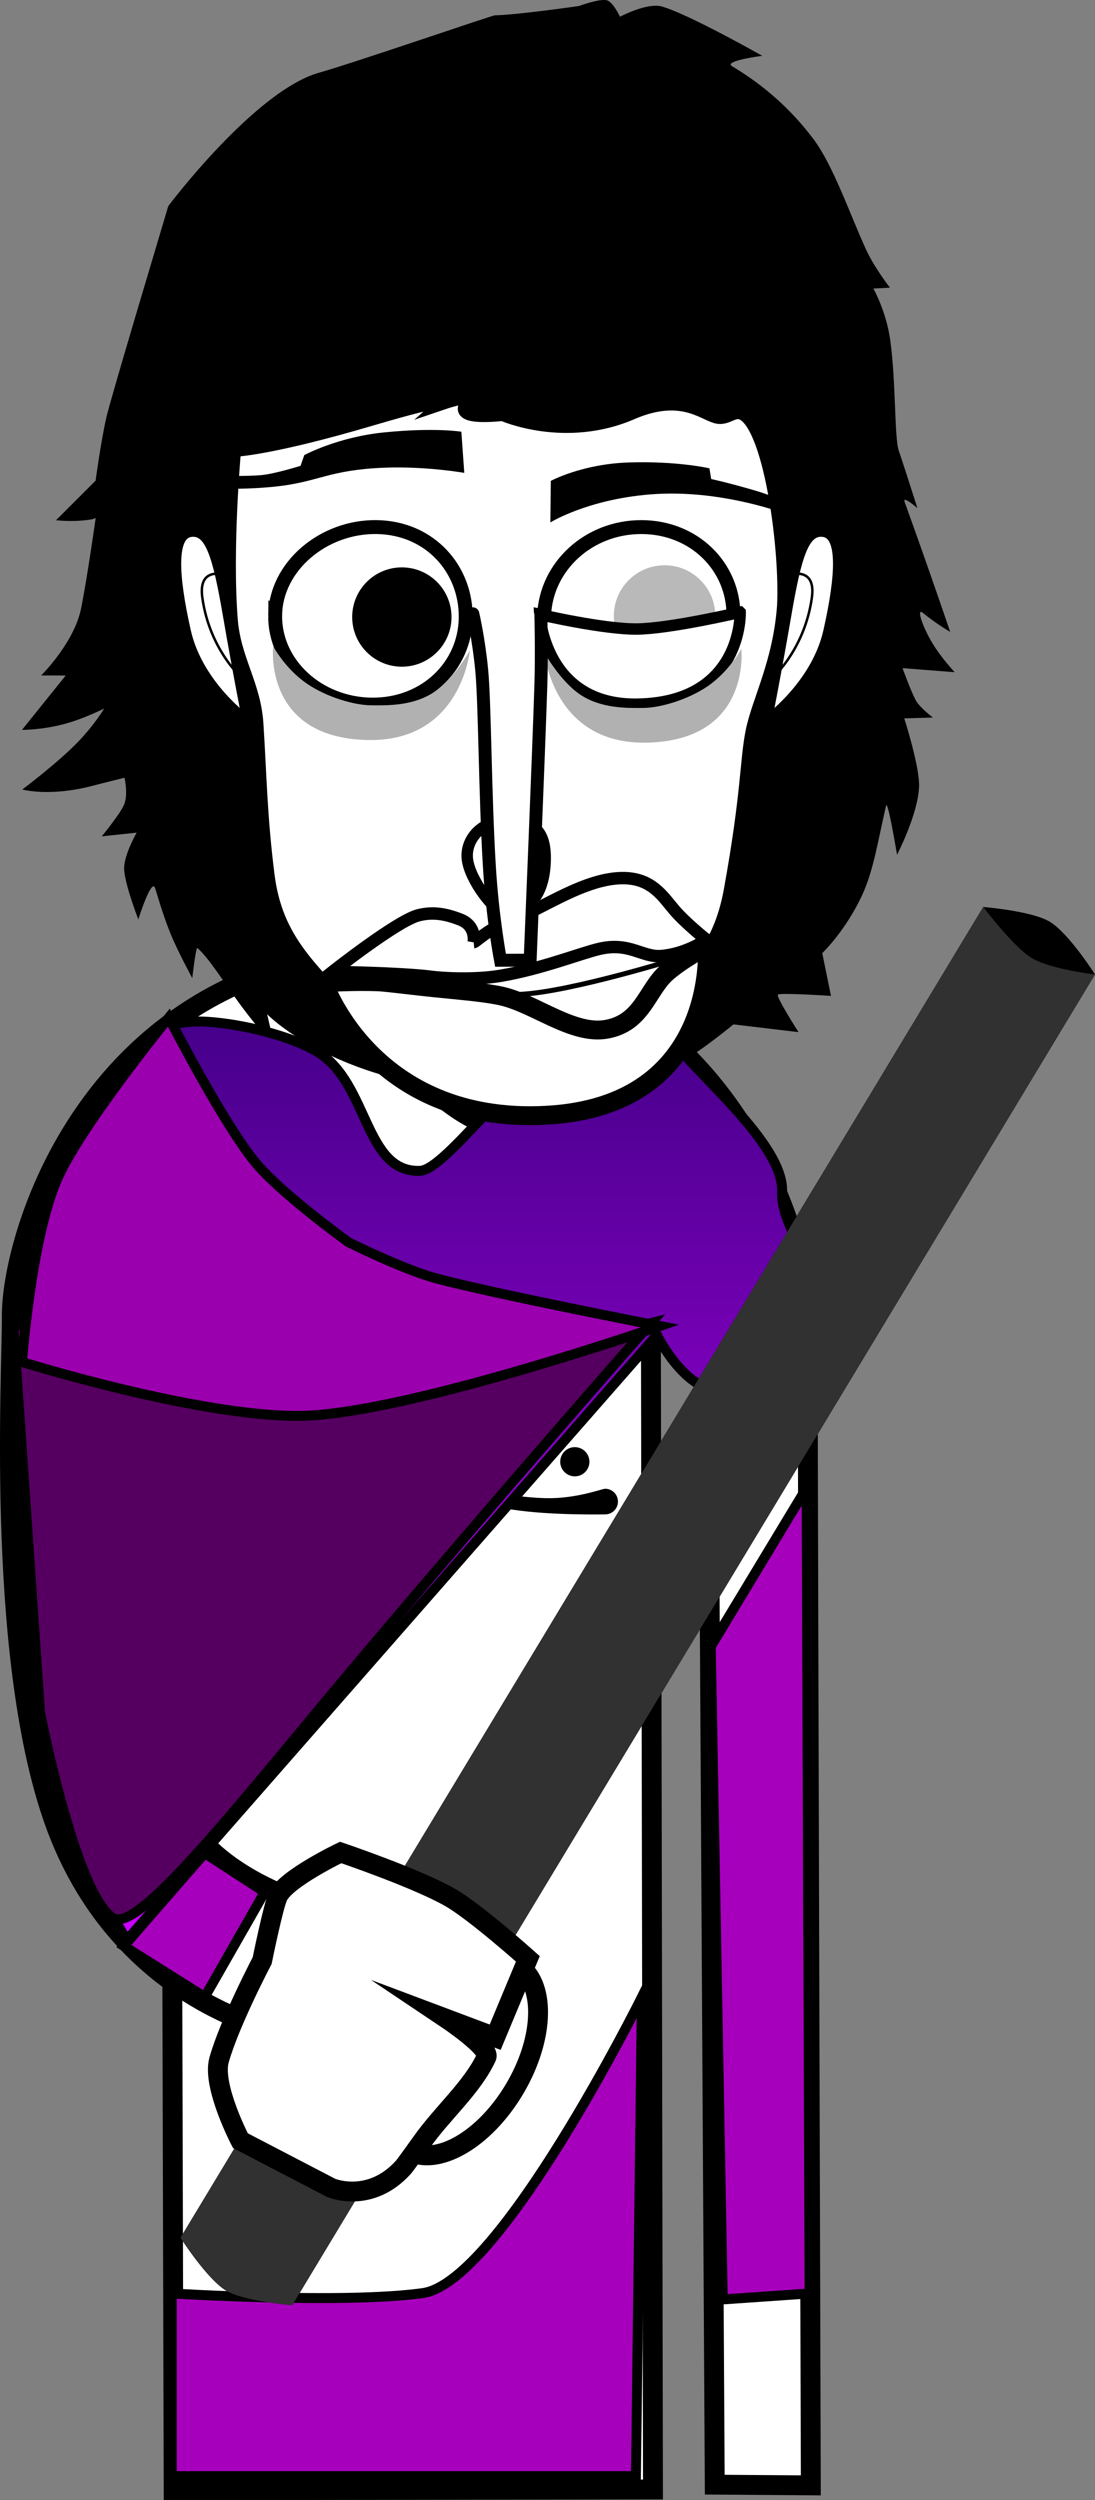 <svg version="1.1" xmlns="http://www.w3.org/2000/svg" xmlns:xlink="http://www.w3.org/1999/xlink" width="110.147" height="251.463" viewBox="0,0,110.147,251.463"><rect x="0" y="0" width="110.147" height="251.463" fill="#808080" stroke="none"/><defs><linearGradient x1="237.474" y1="157.58" x2="237.474" y2="250.185" gradientUnits="userSpaceOnUse" id="color-1"><stop offset="0" stop-color="#45008a"/><stop offset="1" stop-color="#ca00ff"/></linearGradient></defs><g transform="translate(-196.218,-55.059)"><g data-paper-data="{&quot;isPaintingLayer&quot;:true}" fill-rule="nonzero" stroke-linejoin="miter" stroke-miterlimit="10" stroke-dasharray="" stroke-dashoffset="0" style="mix-blend-mode: normal"><path d="M224.367,259.414c0,0 -15.247,-2.779 -22.072,-19.563c-6.633,-16.311 -4.848,-46.554 -4.888,-52.449c-0.055,-8.153 8.187,-36.761 40.202,-36.921c31.602,-0.158 39.857,29.487 39.849,36.897c-0.011,6.81 0.321,117.653 0.321,117.653l-9.663,-0.071l-0.659,-114.343c0,0 0.075,-3.099 -2.816,-3.154c-3.434,-0.065 -2.945,3.116 -2.945,3.116l0.205,114.87l-48.214,0.072l-0.305,-115.233c0,0 0.279,-2.919 -2.886,-2.934c-3.111,-0.015 -2.816,2.909 -2.816,2.909c0,0 2.26,35.548 6.099,45.62c3.312,8.69 15.587,11.28 15.587,11.28z" fill="#ffffff" stroke="#000000" stroke-width="2" stroke-linecap="butt"/><path d="M201.851,107.385l3.984,-3.985c0,0 0.486,-3.676 1.075,-6.328c0.438,-1.97 6.222,-21.206 6.232,-21.275c0.005,-0.032 8.716,-11.59 15.138,-13.415c3.685,-1.047 17.393,-5.768 17.719,-5.781c2.305,-0.047 8.448,-0.937 8.448,-0.937c0,0 2.08,-0.768 2.825,-0.574c0.606,0.158 1.314,1.651 1.314,1.651c0,0 2.701,-1.441 4.198,-1.03c2.616,0.719 10.111,4.961 10.111,4.961c0,0 -3.949,0.508 -3.045,1.045c3.434,2.044 6.096,4.549 8.17,7.297c2,2.65 3.674,7.546 5.292,11.096c0.863,1.893 2.426,3.881 2.426,3.881l-1.669,0.09c0,0 1.297,2.261 1.703,5.214c0.587,4.271 0.4,9.866 0.869,11.141c0.265,0.721 1.86,5.73 1.86,5.73c0,0 -1.541,-1.337 -1.283,-0.62c2.663,7.39 4.58,13.068 4.58,13.068c0,0 -1.434,-0.831 -2.746,-1.912c-0.666,-0.548 -0.106,1.264 0.949,3.032c0.885,1.482 2.249,2.933 2.249,2.933l-5.246,-0.408c0,0 0.837,2.311 1.316,3.205c0.42,0.783 1.737,1.76 1.737,1.76l-2.879,0.089c0,0 1.582,4.901 1.488,6.91c-0.131,2.801 -2.215,6.806 -2.215,6.806c0,0 -0.936,-5.643 -1.104,-4.927c-0.804,3.427 -1.233,6.436 -2.383,8.934c-1.688,3.667 -4.034,5.885 -4.034,5.885l0.877,4.303c0,0 -5.123,-0.339 -5.335,-0.128c-0.215,0.214 2.071,3.774 2.071,3.774l-6.546,-0.781c0,0 -3.158,2.612 -4.883,3.525c-1.639,0.867 -5.223,1.823 -5.223,1.823l-0.806,-1.847c0,0 -1.14,1.172 -3.346,1.956c-2.493,0.886 -6.228,1.396 -9.005,1.372c-16.306,-0.255 -23.643,-7.847 -23.643,-7.847l0.741,3.226c0,0 -1.707,-1.844 -3.284,-3.974c-1.693,-2.286 -3.302,-4.901 -4.472,-5.915c-0.159,-0.138 -0.516,3.029 -0.516,3.029c0,0 -1.45,-2.65 -2.202,-4.507c-0.845,-2.089 -1.346,-3.997 -1.548,-4.563c-0.364,-1.02 -1.678,3.16 -1.678,3.16c0,0 -1.397,-3.582 -1.427,-5.113c-0.026,-1.355 1.26,-3.61 1.26,-3.61l-3.508,0.371c0,0 1.902,-2.308 2.265,-3.243c0.396,-1.021 0.021,-2.649 0.021,-2.649c0,0 -2.15,0.531 -3.334,0.838c-4.233,1.097 -6.947,0.345 -6.947,0.345c0,0 3.608,-2.717 5.584,-4.77c1.76,-1.828 2.647,-3.377 2.647,-3.377c0,0 -2.108,1.085 -4.233,1.618c-2.217,0.556 -4.03,0.531 -4.03,0.531l4.397,-5.465l-2.466,-0.009c0,0 3.321,-3.282 4.014,-6.738c0.642,-3.201 1.486,-9.219 1.486,-9.219c0,0 0.338,0.262 -1.63,0.395c-1.248,0.085 -2.378,-0.049 -2.378,-0.049z" fill="#000000" stroke="none" stroke-width="1.5" stroke-linecap="butt"/><path d="M219.387,117.409c-0.577,-7.293 0.335,-17.154 0.335,-17.154c0,0 3.411,-0.041 13.914,-3.144c8.07,-2.384 7.294,-1.656 7.294,-1.656c0,0 3.563,-1.212 2.315,0.243c-1.327,1.547 3.537,0.949 3.537,0.949c0,0 6.332,2.85 13.169,-0.211c4.654,-1.92 6.844,-0.01 8.252,0.443c1.184,0.382 1.814,-0.884 2.892,-0.217c2.783,1.724 4.343,13.845 4.032,19.403c-0.422,5.669 -2.533,9.5 -3.15,12.521c-0.617,3.021 -0.41,6.137 -2.206,16.04c-1.121,6.18 -4.162,8.925 -10.019,14.661c-5.858,5.736 -9.054,9.253 -13.014,9.322c-3.811,0.066 -8.936,-5.1 -13.935,-10.382c-5.324,-5.625 -8.875,-8.477 -9.716,-15.14c-0.757,-6 -0.777,-9.909 -1.123,-15.248c-0.253,-3.903 -2.261,-6.445 -2.576,-10.428z" fill="#ffffff" stroke="#000000" stroke-width="1.5" stroke-linecap="butt"/><path d="M267.758,103.239c0,0 1.524,0.318 4.256,1.11c2.495,0.724 4.449,1.744 4.449,1.744l0.195,1.17c0,0 -7.25,-3.13 -15.116,-2.471c-6.29,0.527 -9.963,2.812 -9.963,2.812l0.046,-4.177c0,0 3.127,-1.704 7.864,-1.856c4.904,-0.157 8.091,0.591 8.091,0.591z" data-paper-data="{&quot;index&quot;:null}" fill="#000000" stroke="none" stroke-width="1.5" stroke-linecap="butt"/><path d="M247.019,146.837c-1.034,0 -3.538,-3.26 -3.787,-5.364c-0.222,-1.882 1.315,-3.828 3.787,-3.828c2.472,0 4.202,0.491 4.03,4.189c-0.146,3.138 -1.558,5.003 -4.03,5.003z" fill="#ffffff" stroke="#000000" stroke-width="1.15" stroke-linecap="butt"/><path d="M221.086,127.533c0,0 -4.932,-3.517 -6.164,-8.975c-1.296,-5.743 -1.461,-9.733 0.48,-9.992c1.941,-0.259 2.703,2.377 3.733,8.356c1.029,5.979 1.951,10.611 1.951,10.611z" data-paper-data="{&quot;index&quot;:null}" fill="#ffffff" stroke="#000000" stroke-width="1" stroke-linecap="butt"/><path d="M220.884,123.585c0,0 -3.564,-2.923 -4.318,-8.451c-0.421,-3.083 2.157,-2.28 2.157,-2.28" fill="none" stroke="#000000" stroke-width="0.25" stroke-linecap="round"/><path d="M223.897,116.929c0.071,-4.892 4.838,-8.936 10.211,-8.858c5.373,0.078 9.027,4.248 8.956,9.14c-0.071,4.892 -4.124,8.794 -9.497,8.716c-5.373,-0.078 -9.742,-4.107 -9.671,-8.999z" fill="#ffffff" stroke="#000000" stroke-width="1.4" stroke-linecap="butt"/><path d="M231.646,117.047c0.04,-2.758 2.309,-4.962 5.067,-4.922c2.758,0.04 4.962,2.309 4.922,5.067c-0.04,2.758 -2.309,4.962 -5.067,4.922c-2.758,-0.04 -4.962,-2.309 -4.922,-5.067z" fill="#000000" stroke="none" stroke-width="1.5" stroke-linecap="butt"/><path d="M250.954,116.93c0.204,-4.888 4.453,-8.858 9.77,-8.858c5.318,0 9.275,3.966 9.275,8.858c0,4.892 -3.886,9.071 -9.7,9.142c-5.53,0.067 -9.558,-4.037 -9.345,-9.142z" fill="#ffffff" stroke="#000000" stroke-width="1.4" stroke-linecap="butt"/><path d="M257.964,117.015c0,-2.818 2.285,-5.103 5.103,-5.103c2.818,0 5.103,2.285 5.103,5.103c0,2.818 -2.285,5.103 -5.103,5.103c-2.818,0 -5.103,-2.285 -5.103,-5.103z" fill="#b9b9b9" stroke="none" stroke-width="1.5" stroke-linecap="butt"/><path d="M270.673,116.639c0,0 0.297,9.01 -10.239,9.242c-9.47,0.213 -9.924,-9.017 -9.924,-9.017c0,0 6.425,1.498 9.788,1.46c3.358,-0.037 10.375,-1.685 10.375,-1.685z" fill="#ffffff" stroke="#000000" stroke-width="1.15" stroke-linecap="butt"/><path d="M226.826,100.83c0,0 3.37,-1.819 8.032,-2.282c5.167,-0.513 7.768,-0.066 7.768,-0.066l0.295,4.137c0,0 -3.836,-0.681 -8.018,-0.521c-5.593,0.213 -6.645,1.433 -10.898,1.891c-3.644,0.393 -6.737,0.159 -6.737,0.159l-0.026,-1.232c0,0 3.595,0.074 5.234,-0.068c1.352,-0.117 3.976,-0.938 3.976,-0.938z" fill="#000000" stroke="none" stroke-width="1.5" stroke-linecap="butt"/><path d="M275.32,116.921c1.029,-5.979 1.791,-8.615 3.733,-8.356c1.941,0.259 1.776,4.249 0.48,9.992c-1.232,5.458 -6.164,8.975 -6.164,8.975c0,0 0.922,-4.633 1.951,-10.611z" data-paper-data="{&quot;index&quot;:null}" fill="#ffffff" stroke="#000000" stroke-width="1" stroke-linecap="butt"/><path d="M275.732,112.854c0,0 2.578,-0.803 2.157,2.28c-0.754,5.527 -4.318,8.451 -4.318,8.451" data-paper-data="{&quot;index&quot;:null}" fill="none" stroke="#000000" stroke-width="0.25" stroke-linecap="round"/><path d="" data-paper-data="{&quot;index&quot;:null}" fill="#000000" stroke="none" stroke-width="1.5" stroke-linecap="butt"/><path d="" fill="#ffffff" stroke="none" stroke-width="0.5" stroke-linecap="butt"/><path d="" fill="#000000" stroke="none" stroke-width="0.5" stroke-linecap="butt"/><path d="" fill="#ff0000" stroke="none" stroke-width="0.5" stroke-linecap="butt"/><path d="" fill="#000000" stroke="none" stroke-width="0.5" stroke-linecap="butt"/><path d="" fill="#000000" stroke="none" stroke-width="0.5" stroke-linecap="butt"/><path d="" fill="#000000" stroke="none" stroke-width="0.5" stroke-linecap="butt"/><path d="" fill="#000000" stroke="none" stroke-width="0.5" stroke-linecap="butt"/><path d="" fill="#000000" stroke="none" stroke-width="0.5" stroke-linecap="butt"/><path d="" fill="#000000" stroke="none" stroke-width="0.5" stroke-linecap="butt"/><path d="M270.786,120.323c0,0 1.049,9.198 -9.487,9.43c-9.47,0.213 -10.3,-9.017 -10.3,-9.017c0,0 1.564,2.819 3.558,4.167c2.106,1.423 4.69,1.377 6.418,1.358c1.615,-0.018 4.365,-0.785 6.395,-2.161c2.191,-1.485 3.416,-3.776 3.416,-3.776z" fill="#b1b1b1" stroke="#000000" stroke-width="0" stroke-linecap="butt"/><path d="M227.112,123.836c2.03,1.376 4.78,2.143 6.395,2.161c1.728,0.019 4.312,0.065 6.418,-1.358c1.994,-1.347 3.558,-4.167 3.558,-4.167c0,0 -0.83,9.231 -10.3,9.017c-10.537,-0.232 -9.487,-9.43 -9.487,-9.43c0,0 1.226,2.291 3.416,3.776z" data-paper-data="{&quot;index&quot;:null}" fill="#b1b1b1" stroke="#000000" stroke-width="0" stroke-linecap="butt"/><path d="M208.679,250.788l8.133,-9.337l6.024,3.916l-6.024,10.542z" fill="#a700bd" stroke="#000000" stroke-width="1" stroke-linecap="butt"/><path d="M268.921,286.33l-1.205,-65.663l9.639,-15.964l0.301,81.024z" fill="#a700bd" stroke="#000000" stroke-width="1" stroke-linecap="butt"/><path d="M213.499,304.101v-18.374c0,0 17.381,1.075 25.254,-0.036c7.789,-1.098 22.036,-29.784 22.036,-29.784l-0.602,48.193z" fill="#a700bd" stroke="#000000" stroke-width="1" stroke-linecap="butt"/><path d="M252.571,202.078c0,-0.811 0.658,-1.469 1.469,-1.469c0.811,0 1.469,0.658 1.469,1.469c0,0.811 -0.658,1.469 -1.469,1.469c-0.811,0 -1.469,-0.658 -1.469,-1.469z" fill="#000000" stroke="none" stroke-width="1.5" stroke-linecap="butt"/><path d="M251.076,205.739c3.074,0.084 5.703,-0.947 6.012,-0.947c0.713,0 1.291,0.578 1.291,1.291c0,0.713 -0.578,1.291 -1.291,1.291c-0.381,0 -5.599,0.103 -9.384,-0.49c-3.303,-0.518 -5.259,-1.714 -5.259,-2.046c0,-0.403 4.631,0.793 8.63,0.902z" data-paper-data="{&quot;index&quot;:null}" fill="#000000" stroke="none" stroke-width="1.5" stroke-linecap="butt"/><path d="M198.74,216.45c0,0 -1.381,-17.403 -0.458,-28.25c0.666,-7.826 1.892,-9.822 3.101,-14.239c2.03,-7.418 11.514,-15.644 11.514,-15.644c0,0 1.604,-0.651 4.154,-0.493c3.494,0.217 8.501,1.424 11.172,3.074c5.075,3.134 4.651,12.141 10.249,11.92c2.997,-0.119 11.747,-13.702 15.261,-11.272c2.035,1.407 8.101,-6.388 9.273,-3.189c1.108,3.023 12.111,11.257 11.884,16.562c-0.158,3.697 3.821,6.879 1.196,9.306c-1.245,1.151 -4.262,9.662 -6.466,10.448c-3.969,1.415 -7.326,-5.332 -7.326,-5.332c0,0 -6.289,7.177 -11.223,12.808c-9.555,10.905 -42.09,48.035 -42.09,48.035c0,0 -5.754,-9.209 -7.446,-14.785c-1.721,-5.668 -2.795,-18.951 -2.795,-18.951z" fill="url(#color-1)" stroke="#000000" stroke-width="1" stroke-linecap="butt"/><path d="M200.246,227.287l-2.711,-39.157l28.012,9.036l36.145,-9.036c0,0 -15.096,17.143 -29.021,33.646c-11.793,13.976 -22.491,27.919 -25.118,26.185c-3.781,-2.496 -7.307,-20.674 -7.307,-20.674z" fill="#550060" stroke="#000000" stroke-width="1" stroke-linecap="butt"/><path d="M198.438,192.046c0,0 0.882,-12.175 3.475,-18.26c2.289,-5.372 11.285,-16.378 11.285,-16.378c0,0 5.287,10.299 8.573,14.406c2.549,3.186 9.499,8.184 9.499,8.184c0,0 5.477,2.737 8.811,3.635c5.738,1.545 22.515,4.799 22.515,4.799c0,0 -25.98,9.036 -36.446,9.036c-10.315,0 -27.711,-5.422 -27.711,-5.422z" fill="#9b00af" stroke="#000000" stroke-width="1" stroke-linecap="butt"/><g data-paper-data="{&quot;index&quot;:null}"><path d="M252.774,147.473c7.198,0 13.033,2.885 13.033,6.445c0,3.559 -5.835,6.445 -13.033,6.445c-7.198,0 -13.033,-2.885 -13.033,-6.445c0,-3.559 5.835,-6.445 13.033,-6.445z" fill="#ffffff" stroke="none" stroke-width="NaN" stroke-linecap="butt"/><path d="M264.722,151.359c0,0 -11.02,3.454 -16.11,3.704c-6.628,0.326 -13.185,-0.825 -13.185,-0.825" fill="none" stroke="#000000" stroke-width="0.5" stroke-linecap="round"/><path d="M243.865,149.822c0.234,-0.023 1.662,-1.548 4.347,-2.464c2.506,-0.855 6.937,-4.075 10.822,-3.981c2.806,0.068 3.866,1.867 5.046,3.243c1.103,1.286 3.191,2.957 3.191,2.957c0,0 -1.981,1.429 -4.532,1.637c-1.912,0.156 -3.182,-1.429 -6.231,-0.722c-1.861,0.431 -5.792,2.003 -9.9,2.705c-2.621,0.448 -5.879,0.252 -6.88,0.12c-3.065,-0.404 -10.084,-0.504 -10.084,-0.504c0,0 6.556,-5.178 8.673,-5.7c1.368,-0.338 2.606,-0.193 4.207,0.434c1.657,0.648 1.341,2.276 1.341,2.276z" fill="#ffffff" stroke="#000000" stroke-width="1.25" stroke-linecap="butt"/><path d="M251.15,167.23c-17.534,0.926 -22.363,-13.325 -22.363,-13.325c0,0 2.979,-0.205 5.608,-0.09c0.704,0.031 3.071,0.343 5.529,0.596c2.544,0.261 5.195,0.469 6.815,0.847c3.354,0.783 7.094,3.899 10.439,3.33c3.639,-0.619 4.103,-3.902 6.059,-5.666c1.446,-1.304 4.122,-2.742 4.122,-2.742c0,0 1.307,16.125 -16.208,17.05z" fill="#ffffff" stroke="#000000" stroke-width="1.9" stroke-linecap="butt"/></g><path d="M250.621,116.743c0,0 0.103,3.97 0.006,7.127c-0.192,6.251 -1.081,27.761 -1.081,27.761l-2.982,0.009c0,0 -0.803,-4.173 -1.123,-9.5c-0.434,-7.211 -0.45,-16.293 -0.763,-19.632c-0.298,-3.165 -0.896,-5.715 -0.896,-5.715" fill="#ffffff" stroke="#000000" stroke-width="1.3" stroke-linecap="round"/><g stroke-linecap="butt"><g stroke="#000000" stroke-width="0"><path d="M214.377,280.123l80.745,-133.841c0,0 4.878,0.387 6.695,1.483c1.925,1.161 4.548,5.3 4.548,5.3l-80.745,133.841c0,0 -4.849,-0.37 -6.659,-1.462c-1.93,-1.164 -4.583,-5.321 -4.583,-5.321z" fill="#000000"/><path d="M214.377,280.123l80.745,-133.841c0,0 3.046,4.028 4.863,5.124c1.925,1.161 6.38,1.658 6.38,1.658l-80.745,133.841c0,0 -4.849,-0.37 -6.659,-1.462c-1.93,-1.164 -4.583,-5.321 -4.583,-5.321z" fill="#313131"/></g><g fill="none" stroke="none" stroke-width="1" font-family="sans-serif" font-weight="normal" font-size="12" text-anchor="start"/><g data-paper-data="{&quot;index&quot;:null}" fill="#ffffff" stroke="#000000" stroke-width="2"><path d="M247.998,265.132c-3.041,5.149 -7.877,7.924 -10.801,6.197c-2.924,-1.727 -2.829,-7.301 0.213,-12.45c3.041,-5.149 7.877,-7.924 10.801,-6.197c2.924,1.727 2.829,7.301 -0.213,12.45z"/><path d="M220.398,270.36c0,0 -2.876,-5.506 -2.144,-8.113c1.058,-3.766 4.336,-9.994 4.336,-9.994c0,0 1.128,-5.571 1.597,-6.506c0.895,-1.785 6.295,-4.371 6.295,-4.371c0,0 7.538,2.547 10.995,4.51c2.519,1.431 7.839,6.187 7.839,6.187l-3.287,7.884l-4.784,-1.798c0,0 4.325,2.899 3.903,3.801c-1.453,3.107 -4.432,5.59 -6.571,8.641c-0.158,0.225 -1.601,2.235 -1.773,2.426c-3.373,3.742 -7.277,2.084 -7.277,2.084z"/></g></g></g></g></svg>
